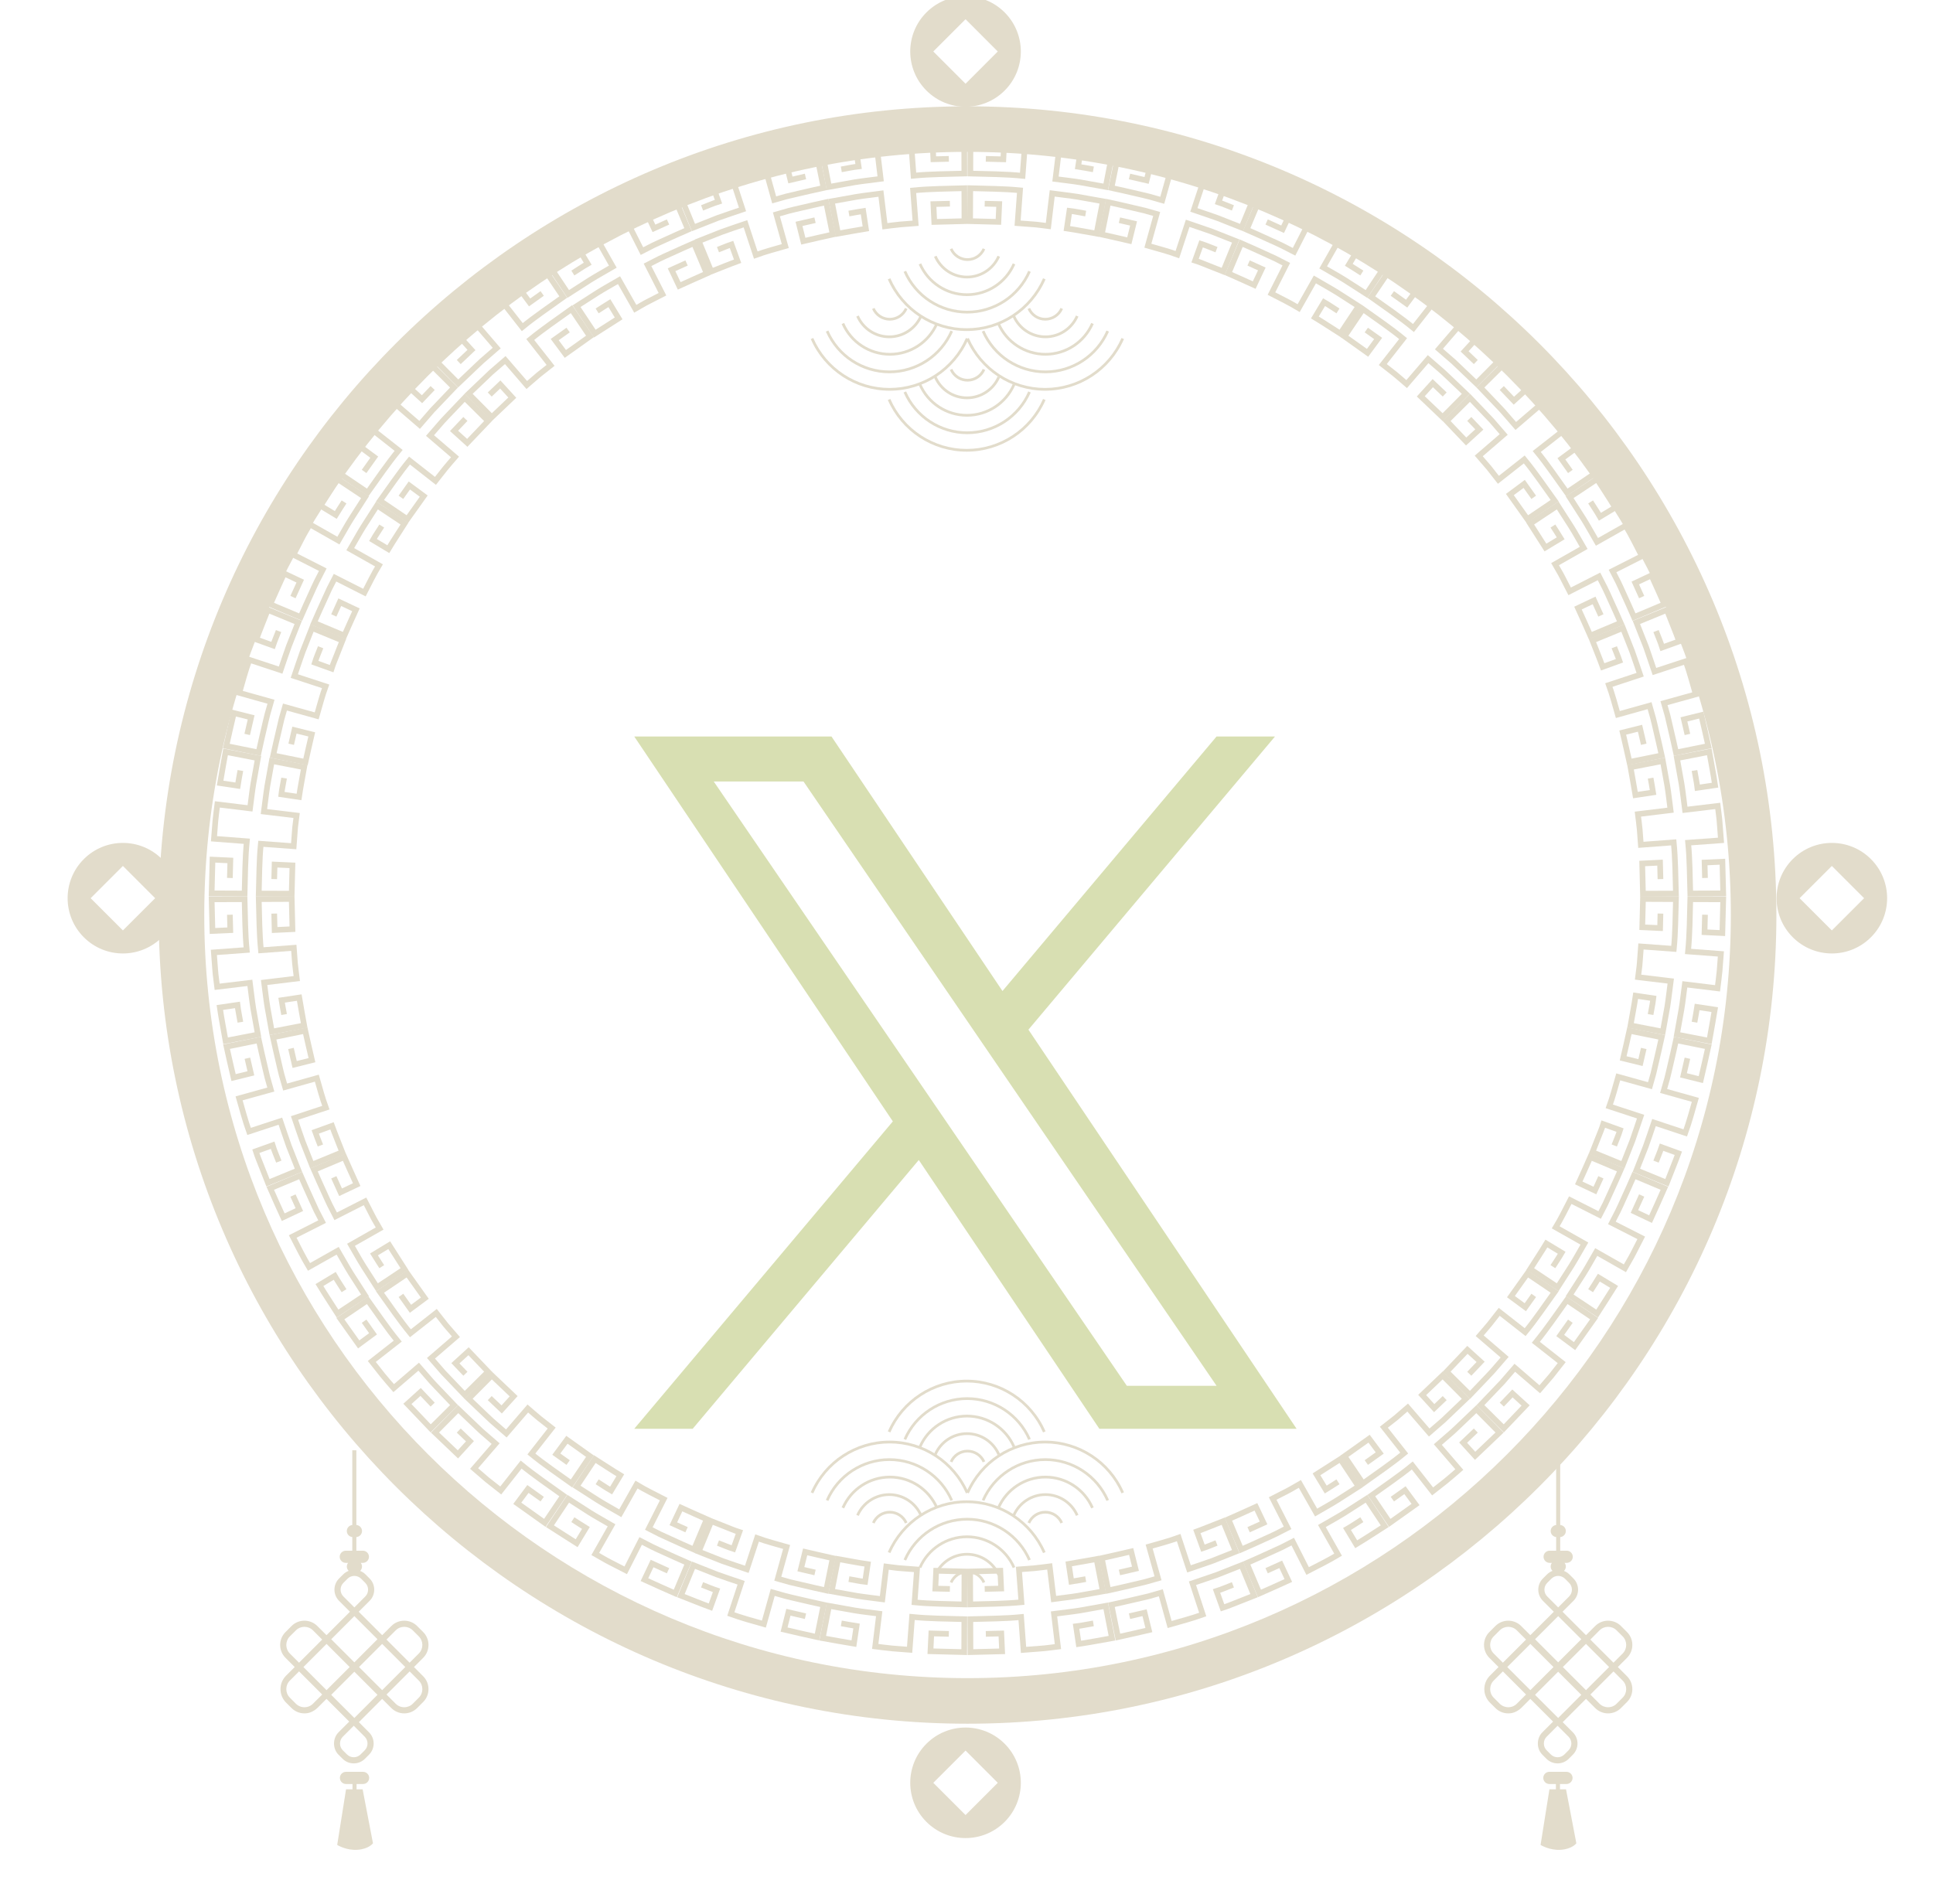 <svg width="67" height="66" viewBox="0 0 67 66" fill="none" xmlns="http://www.w3.org/2000/svg">
<g clip-path="url(#clip0_4122_445)">
<g filter="url(#filter0_d_4122_445)">
<path d="M33.536 59.758C18.077 59.758 5.5 47.181 5.5 31.722C5.5 16.262 18.077 3.686 33.536 3.686C48.995 3.686 61.572 16.262 61.572 31.722C61.572 47.181 48.995 59.758 33.536 59.758ZM33.536 5.265C18.948 5.265 7.08 17.133 7.08 31.722C7.08 46.31 18.948 58.178 33.536 58.178C48.124 58.178 59.993 46.31 59.993 31.722C59.993 17.133 48.124 5.265 33.536 5.265Z" fill="#E2DCCB"/>
</g>
<path d="M14.349 57.793L14.668 57.474C14.791 57.351 14.852 57.189 14.852 57.027C14.852 56.865 14.791 56.704 14.668 56.581L14.458 56.371C14.212 56.125 13.811 56.125 13.565 56.371L13.247 56.689L12.433 55.876L12.811 55.498C12.918 55.392 12.971 55.251 12.971 55.111C12.971 54.971 12.918 54.831 12.811 54.724L12.669 54.582C12.615 54.528 12.552 54.488 12.483 54.461C12.523 54.422 12.548 54.368 12.548 54.309C12.548 54.261 12.531 54.218 12.504 54.182H12.578C12.694 54.182 12.789 54.087 12.789 53.971C12.789 53.855 12.694 53.76 12.578 53.76H12.352V53.288C12.461 53.28 12.548 53.189 12.548 53.078C12.548 52.967 12.461 52.877 12.352 52.868V50.279H12.211V52.869C12.105 52.88 12.021 52.969 12.021 53.078C12.021 53.187 12.105 53.276 12.211 53.287V53.76H11.986C11.87 53.76 11.774 53.855 11.774 53.971C11.774 54.087 11.87 54.182 11.986 54.182H12.065C12.038 54.218 12.021 54.261 12.021 54.309C12.021 54.368 12.046 54.421 12.085 54.459C12.014 54.486 11.95 54.527 11.895 54.582L11.752 54.724C11.539 54.938 11.539 55.285 11.752 55.498L12.13 55.876L11.317 56.689L10.999 56.371C10.752 56.125 10.351 56.125 10.105 56.371L9.896 56.581C9.649 56.827 9.649 57.228 9.896 57.474L10.215 57.793L9.915 58.093C9.658 58.35 9.658 58.768 9.915 59.026L10.105 59.215C10.242 59.352 10.43 59.418 10.626 59.396C10.777 59.379 10.915 59.299 11.023 59.191L11.317 58.897L12.105 59.685L11.732 60.058C11.526 60.264 11.526 60.625 11.732 60.831L11.875 60.974C12.088 61.187 12.435 61.187 12.649 60.974L12.791 60.831C12.898 60.724 12.951 60.584 12.951 60.444C12.951 60.304 12.898 60.164 12.791 60.058L12.439 59.705L13.246 58.897L13.564 59.215C13.684 59.334 13.842 59.4 14.011 59.4C14.18 59.4 14.339 59.334 14.458 59.215L14.667 59.006C14.791 58.883 14.852 58.721 14.852 58.559C14.852 58.397 14.791 58.235 14.667 58.112L14.349 57.793ZM12.12 57.793L11.318 58.595L10.517 57.794L11.319 56.992L12.12 57.793ZM12.282 57.955L13.084 58.757L12.282 59.559L11.48 58.757L12.282 57.955ZM13.246 58.595L12.444 57.793L13.246 56.991L14.048 57.793L13.246 58.595ZM12.282 57.631L11.481 56.83L12.283 56.028L13.084 56.829L12.282 57.631ZM13.715 56.522C13.878 56.358 14.144 56.358 14.308 56.522L14.517 56.731C14.68 56.895 14.68 57.16 14.517 57.324L14.198 57.643L13.396 56.841L13.715 56.522ZM11.903 54.875L12.046 54.732C12.109 54.669 12.193 54.634 12.282 54.634C12.371 54.634 12.455 54.669 12.518 54.732L12.661 54.875C12.791 55.005 12.791 55.217 12.661 55.347L12.282 55.726L11.903 55.347C11.773 55.217 11.772 55.005 11.903 54.875ZM10.046 57.324C9.883 57.16 9.883 56.895 10.046 56.731L10.256 56.522C10.419 56.358 10.685 56.358 10.848 56.522L11.167 56.841L10.365 57.643L10.046 57.324ZM10.848 59.065C10.769 59.144 10.664 59.187 10.552 59.187C10.44 59.187 10.335 59.144 10.256 59.065L10.047 58.855C9.965 58.774 9.924 58.666 9.924 58.559C9.924 58.452 9.965 58.344 10.047 58.263L10.366 57.944L11.168 58.746L10.848 59.065ZM12.641 60.681L12.498 60.823C12.368 60.954 12.156 60.954 12.026 60.823L11.883 60.681C11.82 60.617 11.785 60.534 11.785 60.444C11.785 60.355 11.82 60.271 11.883 60.208L12.262 59.829L12.641 60.208C12.771 60.339 12.771 60.55 12.641 60.681ZM14.517 58.855L14.308 59.065C14.229 59.144 14.123 59.187 14.011 59.187C13.899 59.187 13.794 59.144 13.715 59.065L13.397 58.747L14.199 57.945L14.517 58.263C14.68 58.426 14.68 58.692 14.517 58.855Z" fill="#E2DCCB"/>
<path d="M12.359 62.033V61.849H12.584C12.7 61.849 12.796 61.753 12.796 61.637C12.796 61.521 12.7 61.426 12.584 61.426H11.992C11.876 61.426 11.781 61.521 11.781 61.637C11.781 61.753 11.876 61.849 11.992 61.849H12.218V62.033H11.994L11.688 63.96C11.688 63.96 11.998 64.157 12.392 64.129C12.787 64.101 12.928 63.904 12.928 63.904L12.569 62.033H12.359V62.033Z" fill="#E2DCCB"/>
<path d="M56.075 57.793L56.394 57.474C56.517 57.351 56.579 57.189 56.579 57.027C56.579 56.865 56.517 56.704 56.394 56.581L56.185 56.371C55.938 56.125 55.537 56.125 55.291 56.371L54.973 56.689L54.16 55.876L54.538 55.498C54.644 55.392 54.698 55.251 54.698 55.111C54.698 54.971 54.644 54.831 54.538 54.724L54.395 54.582C54.341 54.528 54.278 54.488 54.209 54.461C54.249 54.422 54.274 54.368 54.274 54.309C54.274 54.261 54.257 54.218 54.23 54.182H54.304C54.42 54.182 54.515 54.087 54.515 53.971C54.515 53.855 54.42 53.76 54.304 53.76H54.079V53.288C54.187 53.28 54.274 53.189 54.274 53.078C54.274 52.967 54.187 52.877 54.079 52.868V50.279H53.938V52.869C53.832 52.88 53.748 52.969 53.748 53.078C53.748 53.187 53.832 53.276 53.938 53.287V53.76H53.712C53.596 53.76 53.501 53.855 53.501 53.971C53.501 54.087 53.596 54.182 53.712 54.182H53.791C53.764 54.218 53.748 54.261 53.748 54.309C53.748 54.368 53.772 54.421 53.811 54.459C53.741 54.486 53.676 54.527 53.621 54.582L53.479 54.724C53.265 54.938 53.265 55.285 53.479 55.498L53.857 55.876L53.043 56.689L52.725 56.371C52.479 56.125 52.078 56.125 51.832 56.371L51.622 56.581C51.376 56.827 51.376 57.228 51.622 57.474L51.941 57.793L51.642 58.093C51.384 58.35 51.384 58.768 51.642 59.026L51.832 59.215C51.968 59.352 52.156 59.418 52.352 59.396C52.504 59.379 52.642 59.299 52.749 59.191L53.043 58.897L53.831 59.685L53.459 60.058C53.252 60.264 53.252 60.625 53.459 60.831L53.601 60.974C53.815 61.187 54.162 61.187 54.375 60.974L54.518 60.831C54.624 60.724 54.678 60.584 54.678 60.444C54.678 60.304 54.624 60.164 54.518 60.058L54.165 59.705L54.973 58.897L55.291 59.215C55.41 59.334 55.569 59.4 55.738 59.4C55.907 59.4 56.065 59.334 56.185 59.215L56.394 59.006C56.517 58.883 56.579 58.721 56.579 58.559C56.579 58.397 56.517 58.235 56.394 58.112L56.075 57.793ZM53.846 57.793L53.044 58.595L52.243 57.794L53.045 56.992L53.846 57.793ZM54.008 57.955L54.81 58.757L54.008 59.559L53.206 58.757L54.008 57.955ZM54.972 58.595L54.17 57.793L54.972 56.991L55.774 57.793L54.972 58.595ZM54.008 57.631L53.207 56.83L54.009 56.028L54.81 56.829L54.008 57.631ZM55.441 56.522C55.605 56.358 55.871 56.358 56.034 56.522L56.244 56.731C56.407 56.895 56.407 57.16 56.244 57.324L55.925 57.643L55.123 56.841L55.441 56.522ZM53.629 54.875L53.772 54.732C53.835 54.669 53.919 54.634 54.008 54.634C54.097 54.634 54.181 54.669 54.245 54.732L54.387 54.875C54.517 55.005 54.517 55.217 54.387 55.347L54.008 55.726L53.629 55.347C53.499 55.217 53.499 55.005 53.629 54.875ZM51.773 57.324C51.61 57.16 51.61 56.895 51.773 56.731L51.982 56.522C52.146 56.358 52.411 56.358 52.575 56.522L52.894 56.841L52.092 57.643L51.773 57.324ZM52.575 59.065C52.496 59.144 52.391 59.187 52.279 59.187C52.167 59.187 52.062 59.144 51.982 59.065L51.773 58.855C51.691 58.774 51.651 58.666 51.651 58.559C51.651 58.452 51.691 58.344 51.773 58.263L52.092 57.944L52.894 58.746L52.575 59.065ZM54.367 60.681L54.225 60.823C54.094 60.954 53.882 60.954 53.752 60.823L53.61 60.681C53.546 60.617 53.512 60.534 53.512 60.444C53.512 60.355 53.546 60.271 53.61 60.208L53.988 59.829L54.367 60.208C54.498 60.339 54.498 60.55 54.367 60.681ZM56.243 58.855L56.034 59.065C55.955 59.144 55.85 59.187 55.738 59.187C55.626 59.187 55.521 59.144 55.441 59.065L55.124 58.747L55.926 57.945L56.244 58.263C56.407 58.426 56.407 58.692 56.243 58.855Z" fill="#E2DCCB"/>
<path d="M54.07 62.033V61.849H54.295C54.411 61.849 54.507 61.753 54.507 61.637C54.507 61.521 54.411 61.426 54.295 61.426H53.703C53.587 61.426 53.492 61.521 53.492 61.637C53.492 61.753 53.587 61.849 53.703 61.849H53.929V62.033H53.705L53.398 63.96C53.398 63.96 53.708 64.157 54.103 64.129C54.497 64.101 54.638 63.904 54.638 63.904L54.28 62.033H54.07V62.033Z" fill="#E2DCCB"/>
<path d="M29.161 5.871C29.361 5.838 29.559 5.793 29.76 5.77L29.67 5.158C29.283 5.214 28.9 5.292 28.516 5.358L28.734 6.479L29.626 6.319C29.925 6.272 30.226 6.24 30.525 6.2L30.389 5.066C30.587 5.044 30.785 5.01 30.984 4.998L31.581 4.952L31.665 6.091C32.25 6.033 32.838 6.036 33.425 6.017L33.421 4.875L32.324 4.903L32.352 5.521L32.888 5.507" stroke="#E2DCCB" stroke-width="0.197" stroke-miterlimit="10"/>
<path d="M32.924 7.062L32.353 7.076L32.383 7.694L33.429 7.667L33.425 6.525C32.833 6.543 32.24 6.543 31.65 6.602L31.736 7.74L31.203 7.781C31.025 7.796 30.849 7.824 30.672 7.845L30.534 6.711C30.249 6.75 29.962 6.779 29.678 6.826L28.828 6.978L29.046 8.099C29.368 8.043 29.689 7.981 30.012 7.929L29.919 7.317C29.753 7.341 29.589 7.375 29.424 7.403" stroke="#E2DCCB" stroke-width="0.197" stroke-miterlimit="10"/>
<path d="M24.335 7.207C24.524 7.135 24.71 7.052 24.903 6.992L24.694 6.409C24.508 6.468 24.328 6.547 24.146 6.617L23.602 6.832L24.036 7.888L24.879 7.555C25.164 7.453 25.451 7.359 25.737 7.261L25.381 6.176C25.757 6.04 26.144 5.942 26.528 5.83L26.834 6.93L27.257 6.81L27.686 6.709C27.973 6.644 28.258 6.574 28.546 6.514L28.319 5.395C27.961 5.471 27.605 5.557 27.248 5.639L27.397 6.239L27.919 6.118" stroke="#E2DCCB" stroke-width="0.197" stroke-miterlimit="10"/>
<path d="M28.25 7.634L27.694 7.762L27.844 8.362C28.184 8.285 28.523 8.202 28.863 8.129L28.636 7.01C28.347 7.071 28.059 7.142 27.77 7.207C27.626 7.242 27.481 7.271 27.338 7.31L26.911 7.432L27.219 8.531C26.876 8.629 26.532 8.72 26.196 8.843L25.838 7.758C25.566 7.852 25.292 7.94 25.022 8.039L24.219 8.356L24.653 9.412C24.958 9.294 25.259 9.168 25.566 9.056L25.355 8.474C25.196 8.527 25.043 8.595 24.886 8.655" stroke="#E2DCCB" stroke-width="0.197" stroke-miterlimit="10"/>
<path d="M19.856 9.466C20.027 9.359 20.194 9.243 20.37 9.143L20.051 8.613C19.716 8.814 19.392 9.032 19.062 9.241L19.695 10.192L20.458 9.702C20.715 9.543 20.98 9.398 21.241 9.245L20.679 8.251C21.021 8.045 21.38 7.87 21.735 7.687L22.251 8.706L22.643 8.505C22.775 8.441 22.91 8.383 23.044 8.321C23.312 8.201 23.578 8.076 23.848 7.961L23.405 6.908C23.069 7.052 22.738 7.208 22.404 7.358L22.667 7.917L23.155 7.696" stroke="#E2DCCB" stroke-width="0.197" stroke-miterlimit="10"/>
<path d="M23.797 9.117L23.277 9.352L23.542 9.911C23.86 9.769 24.176 9.62 24.496 9.482L24.053 8.43C23.781 8.546 23.513 8.672 23.243 8.793C23.109 8.855 22.972 8.912 22.84 8.979L22.444 9.182L22.962 10.2L22.486 10.444C22.326 10.523 22.176 10.619 22.02 10.706L21.456 9.713C21.208 9.859 20.954 9.995 20.711 10.149L19.984 10.615L20.616 11.566L21.443 11.038L21.122 10.509C20.979 10.596 20.84 10.689 20.698 10.779" stroke="#E2DCCB" stroke-width="0.197" stroke-miterlimit="10"/>
<path d="M15.901 12.552L16.342 12.134L15.926 11.676L15.078 12.483L15.882 13.293L16.538 12.668C16.646 12.561 16.76 12.462 16.875 12.364L17.217 12.067L16.473 11.2C16.625 11.071 16.773 10.937 16.928 10.812L17.399 10.441L18.103 11.341C18.557 10.967 19.047 10.642 19.523 10.298L18.884 9.352L17.989 9.988L18.357 10.485L18.793 10.174" stroke="#E2DCCB" stroke-width="0.197" stroke-miterlimit="10"/>
<path d="M19.692 11.442L19.227 11.773L19.596 12.27L20.449 11.663L19.809 10.717C19.329 11.063 18.837 11.393 18.379 11.77L19.084 12.667L18.664 12.998L18.259 13.348L17.513 12.483L17.186 12.766L17.023 12.907L16.867 13.056L16.242 13.652L17.046 14.463L17.757 13.786L17.34 13.329L16.975 13.677" stroke="#E2DCCB" stroke-width="0.197" stroke-miterlimit="10"/>
<path d="M12.62 16.344L12.972 15.849L12.475 15.48L11.797 16.434L12.743 17.074C13.095 16.583 13.434 16.081 13.817 15.614L12.92 14.908L13.29 14.437L13.681 13.984L14.545 14.73L14.834 14.397L14.978 14.23L15.13 14.071L15.738 13.433L14.928 12.629L14.171 13.423L14.627 13.84L14.997 13.452" stroke="#E2DCCB" stroke-width="0.197" stroke-miterlimit="10"/>
<path d="M16.131 14.524L15.738 14.938L16.196 15.353L16.918 14.595L16.107 13.791L15.494 14.434C15.39 14.539 15.292 14.651 15.196 14.764L14.905 15.099L15.772 15.843C15.656 15.979 15.535 16.111 15.424 16.25L15.093 16.671L14.194 15.967C13.828 16.412 13.509 16.892 13.172 17.358L14.118 17.998L14.687 17.199L14.189 16.831L13.897 17.241" stroke="#E2DCCB" stroke-width="0.197" stroke-miterlimit="10"/>
<path d="M10.155 20.7L10.406 20.147L9.847 19.882C9.687 20.238 9.521 20.592 9.367 20.95L10.42 21.393C10.538 21.115 10.667 20.841 10.791 20.565C10.854 20.428 10.912 20.289 10.981 20.154L11.188 19.75L10.17 19.233L10.444 18.7C10.533 18.521 10.639 18.352 10.737 18.178L11.73 18.742C11.879 18.489 12.018 18.23 12.175 17.981L12.651 17.239L11.7 16.607C11.503 16.916 11.303 17.222 11.109 17.532L11.638 17.853C11.731 17.7 11.83 17.551 11.925 17.401" stroke="#E2DCCB" stroke-width="0.197" stroke-miterlimit="10"/>
<path d="M13.232 18.237C13.132 18.398 13.022 18.554 12.928 18.72L13.459 19.039C13.638 18.74 13.833 18.451 14.019 18.155L13.068 17.523L12.588 18.271C12.433 18.523 12.291 18.783 12.141 19.039L13.135 19.6C12.95 19.906 12.795 20.227 12.631 20.544L11.612 20.028L11.415 20.412C11.353 20.542 11.296 20.674 11.236 20.805C11.119 21.067 10.995 21.328 10.883 21.593L11.935 22.035C12.065 21.735 12.204 21.439 12.337 21.141L11.777 20.877L11.57 21.336" stroke="#E2DCCB" stroke-width="0.197" stroke-miterlimit="10"/>
<path d="M8.568 25.462L8.705 24.87L8.105 24.72C8.018 25.101 7.925 25.48 7.844 25.862L8.963 26.089C9.025 25.793 9.097 25.499 9.164 25.205C9.2 25.058 9.23 24.909 9.269 24.764L9.393 24.328L8.294 24.02C8.404 23.636 8.507 23.25 8.643 22.874L9.727 23.232C9.823 22.954 9.912 22.674 10.014 22.398L10.337 21.579L9.281 21.145C9.148 21.486 9.008 21.824 8.882 22.168L9.464 22.378C9.521 22.209 9.593 22.045 9.656 21.878" stroke="#E2DCCB" stroke-width="0.197" stroke-miterlimit="10"/>
<path d="M11.114 22.439C11.047 22.616 10.969 22.79 10.912 22.972L11.494 23.181C11.546 23.014 11.617 22.855 11.679 22.692L11.871 22.206L10.815 21.771L10.489 22.598C10.389 22.877 10.297 23.158 10.201 23.438L11.286 23.794C11.163 24.129 11.077 24.476 10.977 24.818L9.877 24.512L9.759 24.927L9.661 25.348C9.597 25.628 9.528 25.908 9.469 26.189L10.588 26.416C10.656 26.097 10.734 25.779 10.806 25.46L10.206 25.312L10.093 25.802" stroke="#E2DCCB" stroke-width="0.197" stroke-miterlimit="10"/>
<path d="M7.968 30.438L7.984 29.831L7.366 29.802L7.336 30.971L8.478 30.976C8.495 30.372 8.496 29.767 8.555 29.165L7.417 29.078L7.463 28.482C7.48 28.283 7.51 28.085 7.534 27.887L8.667 28.025C8.707 27.734 8.736 27.442 8.785 27.152L8.94 26.284L7.819 26.066C7.755 26.427 7.687 26.787 7.629 27.148L8.24 27.24C8.266 27.064 8.301 26.888 8.332 26.712" stroke="#E2DCCB" stroke-width="0.197" stroke-miterlimit="10"/>
<path d="M9.847 26.976C9.816 27.164 9.774 27.349 9.752 27.538L10.364 27.629C10.414 27.284 10.484 26.942 10.543 26.599L9.422 26.381L9.265 27.255C9.219 27.548 9.188 27.842 9.148 28.136L10.282 28.272C10.262 28.449 10.23 28.625 10.22 28.803L10.18 29.337L9.041 29.253C8.984 29.826 8.987 30.402 8.969 30.978L10.111 30.982L10.136 30.001L9.518 29.973L9.505 30.476" stroke="#E2DCCB" stroke-width="0.197" stroke-miterlimit="10"/>
<path d="M8.332 35.438C8.299 35.238 8.254 35.04 8.231 34.839L7.619 34.929C7.675 35.316 7.753 35.699 7.819 36.084L8.94 35.866L8.78 34.973C8.733 34.674 8.701 34.374 8.661 34.074L7.527 34.21C7.505 34.012 7.471 33.815 7.458 33.615L7.413 33.018L8.551 32.934C8.494 32.349 8.496 31.761 8.478 31.174L7.336 31.178L7.364 32.275L7.982 32.247L7.968 31.712" stroke="#E2DCCB" stroke-width="0.197" stroke-miterlimit="10"/>
<path d="M9.505 31.672L9.519 32.242L10.137 32.213L10.111 31.166L8.969 31.171C8.986 31.762 8.987 32.355 9.045 32.945L10.184 32.859L10.224 33.393C10.239 33.57 10.268 33.746 10.288 33.924L9.155 34.062C9.194 34.347 9.222 34.634 9.27 34.917L9.422 35.767L10.543 35.549C10.486 35.227 10.425 34.906 10.372 34.584L9.76 34.676C9.785 34.842 9.818 35.007 9.847 35.172" stroke="#E2DCCB" stroke-width="0.197" stroke-miterlimit="10"/>
<path d="M9.664 40.271C9.592 40.082 9.509 39.897 9.449 39.703L8.867 39.912C8.925 40.099 9.004 40.278 9.074 40.46L9.289 41.005L10.345 40.571L10.012 39.727C9.91 39.443 9.816 39.155 9.718 38.869L8.633 39.225C8.497 38.849 8.399 38.462 8.287 38.078L9.387 37.773L9.267 37.349L9.166 36.92C9.101 36.633 9.031 36.348 8.971 36.06L7.852 36.287C7.928 36.645 8.014 37.001 8.096 37.358L8.696 37.21L8.575 36.687" stroke="#E2DCCB" stroke-width="0.197" stroke-miterlimit="10"/>
<path d="M10.085 36.348L10.213 36.904L10.813 36.754C10.736 36.414 10.653 36.075 10.58 35.734L9.461 35.961C9.522 36.251 9.593 36.538 9.658 36.827C9.693 36.971 9.722 37.116 9.761 37.259L9.883 37.686L10.982 37.378C11.081 37.721 11.171 38.066 11.294 38.401L10.209 38.759C10.303 39.031 10.391 39.306 10.49 39.576L10.807 40.379L11.863 39.945C11.745 39.64 11.619 39.338 11.507 39.031L10.925 39.242C10.979 39.401 11.047 39.555 11.106 39.712" stroke="#E2DCCB" stroke-width="0.197" stroke-miterlimit="10"/>
<path d="M11.925 44.746C11.818 44.574 11.702 44.408 11.602 44.232L11.072 44.551C11.273 44.885 11.491 45.21 11.7 45.539L12.651 44.907L12.161 44.144C12.002 43.887 11.857 43.622 11.704 43.361L10.71 43.922C10.504 43.58 10.329 43.221 10.146 42.867L11.165 42.351L10.963 41.959C10.9 41.826 10.841 41.692 10.78 41.558C10.66 41.29 10.535 41.024 10.42 40.754L9.367 41.196C9.511 41.533 9.667 41.864 9.817 42.198L10.376 41.935L10.155 41.447" stroke="#E2DCCB" stroke-width="0.197" stroke-miterlimit="10"/>
<path d="M11.57 40.815L11.805 41.334L12.364 41.069C12.222 40.751 12.074 40.435 11.935 40.115L10.883 40.558C10.999 40.83 11.125 41.098 11.246 41.368C11.309 41.503 11.365 41.64 11.432 41.772L11.635 42.167L12.653 41.649L12.897 42.125C12.976 42.285 13.072 42.435 13.159 42.591L12.166 43.155C12.312 43.403 12.448 43.657 12.602 43.9L13.068 44.627L14.019 43.995L13.491 43.168L12.962 43.489C13.049 43.632 13.143 43.772 13.232 43.913" stroke="#E2DCCB" stroke-width="0.197" stroke-miterlimit="10"/>
<path d="M14.997 48.696L14.579 48.256L14.121 48.671L14.928 49.519L15.739 48.715L15.113 48.059C15.007 47.951 14.907 47.837 14.809 47.722L14.512 47.38L13.646 48.124C13.516 47.972 13.382 47.825 13.257 47.669L12.887 47.199L13.786 46.495C13.413 46.04 13.087 45.55 12.743 45.074L11.797 45.714L12.433 46.608L12.93 46.241L12.62 45.804" stroke="#E2DCCB" stroke-width="0.197" stroke-miterlimit="10"/>
<path d="M13.898 44.909L14.228 45.374L14.725 45.005L14.118 44.152L13.172 44.792C13.518 45.273 13.849 45.765 14.225 46.223L15.122 45.517L15.453 45.938L15.803 46.343L14.938 47.089L15.221 47.415L15.362 47.578L15.511 47.734L16.107 48.359L16.918 47.555L16.241 46.845L15.784 47.262L16.132 47.626" stroke="#E2DCCB" stroke-width="0.197" stroke-miterlimit="10"/>
<path d="M18.793 51.972L18.299 51.62L17.93 52.116L18.884 52.795L19.523 51.849C19.032 51.496 18.53 51.158 18.063 50.775L17.357 51.672L16.887 51.302L16.433 50.911L17.179 50.047L16.846 49.758L16.68 49.614L16.52 49.462L15.882 48.853L15.078 49.664L15.872 50.421L16.289 49.965L15.901 49.595" stroke="#E2DCCB" stroke-width="0.197" stroke-miterlimit="10"/>
<path d="M16.975 48.47L17.389 48.863L17.804 48.405L17.046 47.684L16.242 48.494L16.885 49.107C16.991 49.212 17.102 49.309 17.215 49.405L17.55 49.696L18.295 48.83C18.43 48.945 18.562 49.066 18.701 49.178L19.122 49.508L18.418 50.407C18.863 50.773 19.343 51.092 19.81 51.429L20.449 50.483L19.65 49.914L19.282 50.412L19.693 50.704" stroke="#E2DCCB" stroke-width="0.197" stroke-miterlimit="10"/>
<path d="M23.155 54.455L22.602 54.204L22.337 54.763C22.693 54.923 23.047 55.089 23.405 55.243L23.848 54.19C23.57 54.072 23.296 53.942 23.02 53.819C22.883 53.755 22.744 53.698 22.609 53.629L22.206 53.422L21.688 54.44L21.155 54.166C20.977 54.077 20.808 53.97 20.633 53.873L21.197 52.88C20.944 52.731 20.685 52.592 20.436 52.435L19.695 51.959L19.062 52.91C19.371 53.107 19.677 53.307 19.987 53.501L20.308 52.972C20.155 52.879 20.006 52.78 19.856 52.684" stroke="#E2DCCB" stroke-width="0.197" stroke-miterlimit="10"/>
<path d="M20.698 51.371C20.859 51.472 21.015 51.581 21.181 51.675L21.5 51.145C21.201 50.965 20.911 50.77 20.616 50.584L19.984 51.535L20.732 52.015C20.984 52.171 21.244 52.312 21.5 52.462L22.061 51.468C22.366 51.653 22.688 51.808 23.005 51.972L22.489 52.991L22.873 53.188C23.003 53.25 23.135 53.308 23.265 53.367C23.528 53.485 23.789 53.608 24.053 53.721L24.496 52.668C24.196 52.539 23.9 52.399 23.602 52.266L23.338 52.826L23.797 53.033" stroke="#E2DCCB" stroke-width="0.197" stroke-miterlimit="10"/>
<path d="M27.919 56.031L27.327 55.894L27.177 56.494C27.558 56.581 27.937 56.674 28.319 56.755L28.546 55.636C28.25 55.574 27.956 55.502 27.662 55.435C27.515 55.399 27.366 55.369 27.221 55.33L26.784 55.206L26.477 56.305C26.092 56.195 25.706 56.092 25.331 55.956L25.689 54.872C25.411 54.776 25.131 54.687 24.855 54.586L24.036 54.262L23.602 55.318C23.943 55.451 24.281 55.591 24.625 55.717L24.835 55.135C24.666 55.078 24.502 55.007 24.335 54.943" stroke="#E2DCCB" stroke-width="0.197" stroke-miterlimit="10"/>
<path d="M24.886 53.493C25.064 53.561 25.237 53.639 25.419 53.696L25.628 53.113C25.461 53.062 25.302 52.991 25.139 52.928L24.653 52.736L24.219 53.792L25.045 54.119C25.324 54.218 25.605 54.31 25.885 54.406L26.241 53.321C26.576 53.444 26.923 53.53 27.265 53.63L26.959 54.731L27.375 54.849L27.795 54.947C28.076 55.011 28.355 55.08 28.637 55.139L28.863 54.02C28.544 53.951 28.227 53.873 27.908 53.801L27.759 54.401L28.25 54.515" stroke="#E2DCCB" stroke-width="0.197" stroke-miterlimit="10"/>
<path d="M32.888 56.644L32.281 56.628L32.251 57.246L33.421 57.276L33.425 56.134C32.821 56.117 32.216 56.116 31.614 56.056L31.528 57.195L30.931 57.149C30.732 57.132 30.535 57.101 30.336 57.078L30.474 55.944C30.183 55.905 29.891 55.876 29.601 55.827L28.734 55.672L28.516 56.793C28.876 56.856 29.236 56.925 29.597 56.983L29.689 56.372C29.513 56.346 29.337 56.31 29.161 56.28" stroke="#E2DCCB" stroke-width="0.197" stroke-miterlimit="10"/>
<path d="M29.424 54.745C29.611 54.775 29.797 54.818 29.986 54.839L30.076 54.227C29.732 54.178 29.39 54.107 29.046 54.049L28.828 55.17L29.703 55.326C29.995 55.372 30.29 55.404 30.583 55.443L30.719 54.309C30.896 54.329 31.072 54.361 31.25 54.371L31.784 54.411L31.7 55.55C32.273 55.607 32.85 55.604 33.425 55.623L33.429 54.481L32.448 54.456L32.42 55.074L32.924 55.086" stroke="#E2DCCB" stroke-width="0.197" stroke-miterlimit="10"/>
<path d="M37.897 56.28C37.697 56.313 37.499 56.358 37.298 56.381L37.389 56.993C37.775 56.937 38.158 56.859 38.543 56.793L38.325 55.672L37.432 55.832C37.133 55.879 36.833 55.911 36.533 55.951L36.669 57.085C36.471 57.107 36.273 57.141 36.074 57.153L35.477 57.199L35.393 56.06C34.808 56.118 34.22 56.115 33.633 56.134L33.637 57.276L34.734 57.248L34.706 56.63L34.17 56.644" stroke="#E2DCCB" stroke-width="0.197" stroke-miterlimit="10"/>
<path d="M34.131 55.086L34.701 55.072L34.672 54.454L33.625 54.481L33.63 55.622C34.221 55.605 34.814 55.605 35.404 55.546L35.318 54.408L35.852 54.367C36.029 54.352 36.206 54.324 36.383 54.303L36.521 55.437C36.806 55.398 37.093 55.369 37.376 55.322L38.226 55.17L38.008 54.049C37.686 54.105 37.365 54.167 37.043 54.219L37.135 54.831C37.301 54.807 37.466 54.773 37.631 54.745" stroke="#E2DCCB" stroke-width="0.197" stroke-miterlimit="10"/>
<path d="M42.734 54.943C42.545 55.015 42.359 55.097 42.166 55.158L42.375 55.74C42.561 55.681 42.741 55.603 42.923 55.533L43.468 55.318L43.033 54.262L42.19 54.595C41.905 54.696 41.618 54.79 41.332 54.888L41.688 55.973C41.312 56.109 40.925 56.208 40.541 56.319L40.236 55.219L39.812 55.34L39.383 55.44C39.096 55.505 38.811 55.575 38.523 55.636L38.75 56.755C39.108 56.679 39.464 56.592 39.821 56.511L39.672 55.91L39.15 56.031" stroke="#E2DCCB" stroke-width="0.197" stroke-miterlimit="10"/>
<path d="M38.801 54.515L39.357 54.386L39.207 53.786C38.867 53.863 38.528 53.946 38.188 54.019L38.414 55.139C38.704 55.078 38.992 55.007 39.28 54.941C39.424 54.907 39.569 54.877 39.712 54.838L40.139 54.717L39.831 53.617C40.174 53.519 40.519 53.428 40.854 53.306L41.212 54.39C41.484 54.296 41.759 54.209 42.029 54.11L42.832 53.792L42.398 52.736C42.093 52.854 41.791 52.981 41.485 53.093L41.695 53.674C41.855 53.621 42.008 53.553 42.165 53.493" stroke="#E2DCCB" stroke-width="0.197" stroke-miterlimit="10"/>
<path d="M47.203 52.684C47.031 52.792 46.865 52.907 46.689 53.008L47.008 53.537C47.342 53.336 47.667 53.119 47.996 52.91L47.364 51.959L46.601 52.449C46.344 52.608 46.079 52.753 45.818 52.905L46.38 53.899C46.037 54.105 45.678 54.281 45.324 54.464L44.808 53.445L44.416 53.646C44.283 53.709 44.149 53.768 44.015 53.829C43.747 53.949 43.481 54.075 43.211 54.19L43.654 55.242C43.99 55.098 44.321 54.943 44.655 54.793L44.392 54.233L43.903 54.454" stroke="#E2DCCB" stroke-width="0.197" stroke-miterlimit="10"/>
<path d="M43.278 53.033L43.797 52.798L43.532 52.239C43.214 52.382 42.898 52.53 42.578 52.668L43.021 53.721C43.293 53.605 43.561 53.478 43.831 53.357C43.965 53.295 44.102 53.238 44.234 53.171L44.63 52.968L44.112 51.95L44.588 51.707C44.748 51.627 44.898 51.531 45.054 51.444L45.618 52.437C45.866 52.291 46.12 52.155 46.363 52.001L47.09 51.535L46.458 50.584L45.631 51.112L45.952 51.641C46.095 51.554 46.234 51.461 46.376 51.371" stroke="#E2DCCB" stroke-width="0.197" stroke-miterlimit="10"/>
<path d="M51.153 49.595L50.713 50.013L51.129 50.471L51.976 49.664L51.172 48.853L50.516 49.479C50.408 49.586 50.295 49.685 50.179 49.783L49.837 50.08L50.581 50.946C50.429 51.076 50.282 51.21 50.126 51.335L49.656 51.705L48.952 50.806C48.497 51.179 48.007 51.505 47.531 51.849L48.171 52.795L49.065 52.159L48.698 51.662L48.261 51.972" stroke="#E2DCCB" stroke-width="0.197" stroke-miterlimit="10"/>
<path d="M47.358 50.704L47.823 50.373L47.454 49.877L46.602 50.483L47.241 51.429C47.722 51.083 48.214 50.753 48.672 50.376L47.966 49.479L48.387 49.148L48.792 48.798L49.538 49.663L49.864 49.38L50.027 49.239L50.183 49.09L50.808 48.494L50.004 47.684L49.294 48.361L49.711 48.818L50.075 48.47" stroke="#E2DCCB" stroke-width="0.197" stroke-miterlimit="10"/>
<path d="M54.431 45.804L54.079 46.299L54.575 46.668L55.254 45.714L54.308 45.074C53.955 45.565 53.617 46.067 53.234 46.535L54.131 47.24L53.761 47.711L53.37 48.164L52.505 47.418L52.217 47.751L52.073 47.918L51.921 48.077L51.312 48.715L52.123 49.519L52.88 48.725L52.423 48.308L52.054 48.696" stroke="#E2DCCB" stroke-width="0.197" stroke-miterlimit="10"/>
<path d="M50.927 47.626L51.32 47.213L50.862 46.797L50.141 47.555L50.951 48.359L51.564 47.716C51.669 47.611 51.766 47.5 51.862 47.387L52.153 47.051L51.287 46.307C51.402 46.171 51.523 46.04 51.635 45.9L51.965 45.479L52.864 46.183C53.23 45.739 53.549 45.258 53.886 44.792L52.94 44.152L52.371 44.952L52.869 45.319L53.161 44.909" stroke="#E2DCCB" stroke-width="0.197" stroke-miterlimit="10"/>
<path d="M56.902 41.446L56.651 42L57.21 42.265C57.37 41.909 57.535 41.555 57.69 41.196L56.637 40.754C56.519 41.032 56.39 41.305 56.266 41.581C56.203 41.718 56.145 41.858 56.076 41.993L55.869 42.396L56.887 42.914L56.614 43.447C56.524 43.625 56.417 43.794 56.32 43.969L55.327 43.405C55.178 43.658 55.039 43.917 54.882 44.166L54.406 44.907L55.357 45.539C55.554 45.231 55.754 44.925 55.948 44.614L55.419 44.294C55.326 44.446 55.227 44.595 55.132 44.746" stroke="#E2DCCB" stroke-width="0.197" stroke-miterlimit="10"/>
<path d="M53.826 43.913C53.927 43.752 54.036 43.596 54.13 43.431L53.6 43.111C53.42 43.41 53.225 43.7 53.039 43.995L53.99 44.627L54.47 43.879C54.626 43.627 54.767 43.367 54.917 43.112L53.923 42.55C54.108 42.245 54.263 41.923 54.427 41.607L55.446 42.122L55.643 41.738C55.705 41.608 55.763 41.477 55.822 41.346C55.94 41.083 56.063 40.823 56.176 40.558L55.123 40.115C54.994 40.416 54.854 40.711 54.721 41.01L55.281 41.273L55.489 40.815" stroke="#E2DCCB" stroke-width="0.197" stroke-miterlimit="10"/>
<path d="M58.488 36.687L58.351 37.279L58.952 37.429C59.039 37.049 59.131 36.669 59.212 36.287L58.093 36.06C58.031 36.356 57.959 36.65 57.892 36.945C57.856 37.092 57.826 37.24 57.787 37.386L57.663 37.822L58.762 38.13C58.653 38.514 58.549 38.9 58.413 39.276L57.329 38.917C57.233 39.195 57.144 39.475 57.042 39.751L56.719 40.571L57.775 41.005C57.908 40.664 58.048 40.325 58.174 39.982L57.592 39.771C57.535 39.94 57.464 40.104 57.4 40.271" stroke="#E2DCCB" stroke-width="0.197" stroke-miterlimit="10"/>
<path d="M55.952 39.712C56.02 39.534 56.098 39.361 56.154 39.179L55.572 38.97C55.521 39.136 55.45 39.296 55.387 39.459L55.195 39.945L56.252 40.379L56.578 39.553C56.677 39.274 56.769 38.992 56.865 38.712L55.78 38.356C55.903 38.021 55.989 37.675 56.089 37.333L57.19 37.639L57.308 37.223L57.406 36.803C57.469 36.522 57.539 36.243 57.598 35.961L56.478 35.734C56.41 36.054 56.332 36.371 56.26 36.69L56.861 36.838L56.974 36.348" stroke="#E2DCCB" stroke-width="0.197" stroke-miterlimit="10"/>
<path d="M59.097 31.712L59.081 32.318L59.699 32.348L59.729 31.178L58.587 31.174C58.57 31.778 58.569 32.383 58.51 32.985L59.648 33.071L59.602 33.668C59.585 33.867 59.554 34.065 59.531 34.263L58.398 34.125C58.358 34.416 58.329 34.708 58.28 34.998L58.125 35.866L59.246 36.084C59.309 35.723 59.378 35.363 59.436 35.002L58.825 34.91C58.799 35.087 58.764 35.262 58.733 35.438" stroke="#E2DCCB" stroke-width="0.197" stroke-miterlimit="10"/>
<path d="M57.211 35.172C57.242 34.984 57.285 34.799 57.306 34.61L56.694 34.519C56.645 34.864 56.574 35.206 56.516 35.549L57.636 35.767L57.793 34.893C57.839 34.6 57.87 34.306 57.91 34.012L56.776 33.876C56.796 33.699 56.828 33.523 56.838 33.345L56.878 32.812L58.017 32.896C58.074 32.322 58.071 31.746 58.09 31.171L56.948 31.166L56.923 32.147L57.541 32.175L57.553 31.672" stroke="#E2DCCB" stroke-width="0.197" stroke-miterlimit="10"/>
<path d="M58.733 26.712C58.766 26.912 58.811 27.11 58.834 27.311L59.446 27.221C59.39 26.834 59.312 26.451 59.246 26.066L58.125 26.284L58.285 27.177C58.332 27.476 58.364 27.776 58.404 28.076L59.538 27.94C59.56 28.138 59.594 28.335 59.606 28.535L59.652 29.132L58.513 29.215C58.571 29.801 58.568 30.389 58.587 30.976L59.729 30.971L59.701 29.875L59.083 29.903L59.097 30.438" stroke="#E2DCCB" stroke-width="0.197" stroke-miterlimit="10"/>
<path d="M57.553 30.477L57.539 29.906L56.921 29.936L56.947 30.982L58.089 30.978C58.072 30.386 58.071 29.793 58.013 29.203L56.874 29.289L56.834 28.756C56.819 28.578 56.791 28.402 56.77 28.225L57.903 28.087C57.864 27.801 57.836 27.515 57.789 27.231L57.636 26.381L56.516 26.599C56.572 26.921 56.633 27.242 56.686 27.564L57.298 27.472C57.273 27.306 57.24 27.141 57.212 26.976" stroke="#E2DCCB" stroke-width="0.197" stroke-miterlimit="10"/>
<path d="M57.4 21.878C57.472 22.067 57.554 22.253 57.615 22.446L58.197 22.237C58.138 22.051 58.06 21.872 57.99 21.689L57.775 21.145L56.719 21.579L57.052 22.422C57.153 22.707 57.247 22.994 57.345 23.28L58.43 22.924C58.566 23.3 58.665 23.687 58.777 24.071L57.676 24.377L57.797 24.8L57.897 25.229C57.962 25.516 58.032 25.801 58.093 26.089L59.212 25.862C59.136 25.504 59.049 25.148 58.968 24.791L58.367 24.94L58.488 25.462" stroke="#E2DCCB" stroke-width="0.197" stroke-miterlimit="10"/>
<path d="M56.974 25.802L56.845 25.247L56.245 25.397C56.322 25.737 56.405 26.075 56.478 26.416L57.598 26.189C57.536 25.899 57.466 25.612 57.4 25.323C57.365 25.179 57.336 25.034 57.297 24.891L57.176 24.464L56.076 24.772C55.978 24.429 55.887 24.084 55.765 23.749L56.849 23.391C56.755 23.119 56.668 22.845 56.569 22.575L56.252 21.771L55.195 22.206C55.313 22.51 55.44 22.812 55.551 23.119L56.133 22.908C56.08 22.749 56.012 22.595 55.952 22.439" stroke="#E2DCCB" stroke-width="0.197" stroke-miterlimit="10"/>
<path d="M55.132 17.401C55.239 17.572 55.355 17.739 55.455 17.915L55.985 17.596C55.784 17.262 55.566 16.937 55.357 16.607L54.406 17.239L54.896 18.003C55.055 18.26 55.2 18.525 55.352 18.786L56.347 18.224C56.553 18.566 56.728 18.925 56.911 19.28L55.892 19.796L56.093 20.188C56.157 20.32 56.215 20.455 56.277 20.589C56.396 20.857 56.522 21.122 56.637 21.393L57.69 20.95C57.545 20.614 57.39 20.282 57.24 19.948L56.681 20.212L56.902 20.7" stroke="#E2DCCB" stroke-width="0.197" stroke-miterlimit="10"/>
<path d="M55.489 21.336L55.253 20.816L54.694 21.081C54.837 21.399 54.985 21.715 55.123 22.035L56.176 21.593C56.06 21.32 55.933 21.052 55.812 20.782C55.75 20.648 55.693 20.511 55.626 20.379L55.423 19.983L54.406 20.501L54.162 20.025C54.082 19.865 53.986 19.715 53.899 19.559L54.892 18.995C54.746 18.747 54.61 18.493 54.456 18.25L53.99 17.523L53.039 18.155L53.567 18.982L54.096 18.662C54.009 18.518 53.916 18.379 53.826 18.237" stroke="#E2DCCB" stroke-width="0.197" stroke-miterlimit="10"/>
<path d="M52.054 13.452L52.472 13.892L52.93 13.477L52.123 12.629L51.312 13.433L51.938 14.089C52.044 14.197 52.144 14.31 52.242 14.426L52.539 14.768L53.405 14.024C53.535 14.176 53.669 14.323 53.794 14.479L54.164 14.95L53.265 15.653C53.638 16.108 53.964 16.598 54.308 17.074L55.254 16.434L54.618 15.54L54.12 15.907L54.431 16.344" stroke="#E2DCCB" stroke-width="0.197" stroke-miterlimit="10"/>
<path d="M53.161 17.241L52.83 16.776L52.334 17.145L52.94 17.998L53.886 17.358C53.54 16.878 53.21 16.386 52.833 15.928L51.936 16.634L51.605 16.212L51.255 15.807L52.12 15.062L51.837 14.735L51.696 14.572L51.547 14.416L50.951 13.791L50.141 14.595L50.818 15.306L51.275 14.889L50.927 14.524" stroke="#E2DCCB" stroke-width="0.197" stroke-miterlimit="10"/>
<path d="M48.261 10.174L48.756 10.527L49.125 10.03L48.171 9.352L47.531 10.298C48.022 10.65 48.524 10.988 48.992 11.372L49.697 10.475L50.168 10.845L50.621 11.235L49.875 12.1L50.208 12.389L50.375 12.533L50.534 12.685L51.172 13.293L51.976 12.482L51.182 11.725L50.765 12.182L51.153 12.552" stroke="#E2DCCB" stroke-width="0.197" stroke-miterlimit="10"/>
<path d="M50.075 13.676L49.662 13.283L49.246 13.741L50.004 14.463L50.809 13.652L50.166 13.039C50.06 12.934 49.949 12.837 49.836 12.741L49.5 12.45L48.756 13.316C48.62 13.201 48.489 13.08 48.349 12.968L47.929 12.638L48.633 11.739C48.188 11.373 47.708 11.054 47.241 10.717L46.602 11.663L47.401 12.232L47.768 11.734L47.358 11.442" stroke="#E2DCCB" stroke-width="0.197" stroke-miterlimit="10"/>
<path d="M43.903 7.696L44.457 7.947L44.722 7.388C44.366 7.228 44.012 7.062 43.654 6.908L43.211 7.961C43.489 8.079 43.762 8.208 44.038 8.332C44.175 8.395 44.315 8.453 44.45 8.522L44.853 8.729L45.371 7.711L45.904 7.984C46.082 8.074 46.252 8.18 46.426 8.278L45.862 9.271C46.115 9.42 46.374 9.559 46.623 9.716L47.364 10.192L47.996 9.241C47.688 9.044 47.382 8.844 47.071 8.65L46.751 9.179C46.903 9.272 47.052 9.371 47.203 9.466" stroke="#E2DCCB" stroke-width="0.197" stroke-miterlimit="10"/>
<path d="M46.376 10.779C46.215 10.678 46.059 10.569 45.894 10.475L45.575 11.005C45.873 11.185 46.163 11.38 46.458 11.566L47.09 10.615L46.342 10.135C46.09 9.98 45.83 9.838 45.575 9.688L45.013 10.682C44.708 10.497 44.386 10.342 44.07 10.178L44.585 9.159L44.201 8.962C44.071 8.9 43.939 8.843 43.809 8.783C43.546 8.665 43.285 8.542 43.021 8.43L42.578 9.482C42.878 9.611 43.174 9.751 43.472 9.884L43.736 9.324L43.278 9.117" stroke="#E2DCCB" stroke-width="0.197" stroke-miterlimit="10"/>
<path d="M39.15 6.118L39.742 6.255L39.892 5.655C39.511 5.568 39.132 5.476 38.75 5.395L38.523 6.514C38.819 6.576 39.113 6.648 39.408 6.715C39.554 6.75 39.703 6.781 39.849 6.82L40.285 6.944L40.593 5.845C40.977 5.954 41.363 6.058 41.739 6.194L41.38 7.278C41.658 7.374 41.938 7.463 42.214 7.564L43.033 7.888L43.468 6.832C43.127 6.699 42.788 6.558 42.444 6.433L42.234 7.015C42.403 7.071 42.567 7.143 42.734 7.207" stroke="#E2DCCB" stroke-width="0.197" stroke-miterlimit="10"/>
<path d="M42.165 8.655C41.987 8.588 41.814 8.51 41.632 8.453L41.423 9.035C41.59 9.087 41.749 9.158 41.912 9.22L42.398 9.412L42.832 8.356L42.006 8.03C41.727 7.93 41.446 7.838 41.166 7.742L40.809 8.827C40.474 8.704 40.128 8.618 39.786 8.518L40.092 7.418L39.676 7.3L39.256 7.202C38.975 7.138 38.696 7.069 38.414 7.01L38.188 8.129C38.507 8.197 38.824 8.275 39.143 8.347L39.291 7.747L38.801 7.634" stroke="#E2DCCB" stroke-width="0.197" stroke-miterlimit="10"/>
<path d="M34.17 5.507L34.777 5.523L34.807 4.905L33.637 4.875L33.633 6.017C34.237 6.034 34.842 6.035 35.444 6.095L35.53 4.956L36.127 5.002C36.326 5.019 36.524 5.05 36.722 5.073L36.584 6.207C36.875 6.246 37.167 6.275 37.457 6.324L38.325 6.479L38.542 5.358C38.182 5.294 37.822 5.226 37.461 5.168L37.369 5.779C37.545 5.805 37.721 5.84 37.897 5.871" stroke="#E2DCCB" stroke-width="0.197" stroke-miterlimit="10"/>
<path d="M37.631 7.404C37.443 7.373 37.258 7.33 37.069 7.309L36.978 7.921C37.323 7.97 37.665 8.041 38.008 8.099L38.226 6.978L37.352 6.822C37.059 6.776 36.765 6.745 36.471 6.705L36.335 7.839C36.158 7.819 35.982 7.787 35.804 7.777L35.271 7.737L35.355 6.598C34.781 6.541 34.205 6.544 33.63 6.525L33.625 7.667L34.606 7.692L34.634 7.074L34.131 7.062" stroke="#E2DCCB" stroke-width="0.197" stroke-miterlimit="10"/>
<path d="M36.153 13.831C35.693 14.883 34.654 15.564 33.507 15.564C32.358 15.564 31.32 14.883 30.86 13.831L30.773 13.868C31.248 14.956 32.321 15.658 33.507 15.658C34.692 15.658 35.765 14.956 36.24 13.868L36.153 13.831Z" fill="#E2DCCB"/>
<path d="M35.64 13.57C35.272 14.412 34.442 14.956 33.524 14.956C32.605 14.956 31.774 14.412 31.407 13.57L31.32 13.608C31.703 14.484 32.568 15.051 33.524 15.051C34.479 15.051 35.344 14.484 35.727 13.608L35.64 13.57Z" fill="#E2DCCB"/>
<path d="M31.93 13.312L31.844 13.35C32.134 14.015 32.791 14.445 33.517 14.445C34.243 14.445 34.9 14.015 35.19 13.35L35.104 13.312C34.828 13.943 34.205 14.351 33.517 14.351C32.829 14.351 32.206 13.943 31.93 13.312Z" fill="#E2DCCB"/>
<path d="M34.575 13.053C34.392 13.474 33.977 13.745 33.518 13.745C33.06 13.745 32.645 13.474 32.462 13.053L32.375 13.091C32.574 13.546 33.022 13.84 33.518 13.84C34.014 13.84 34.463 13.546 34.662 13.091L34.575 13.053Z" fill="#E2DCCB"/>
<path d="M34.062 12.789C33.971 12.998 33.764 13.134 33.535 13.134C33.307 13.134 33.1 12.998 33.009 12.789L32.922 12.827C33.028 13.071 33.269 13.229 33.535 13.229C33.801 13.229 34.042 13.071 34.149 12.827L34.062 12.789Z" fill="#E2DCCB"/>
<path d="M36.153 9.647C35.693 10.7 34.654 11.38 33.507 11.38C32.358 11.38 31.32 10.7 30.86 9.647L30.773 9.685C31.248 10.772 32.321 11.475 33.507 11.475C34.692 11.475 35.765 10.772 36.24 9.685L36.153 9.647Z" fill="#E2DCCB"/>
<path d="M35.64 9.388C35.272 10.23 34.442 10.774 33.524 10.774C32.605 10.774 31.774 10.23 31.407 9.388L31.32 9.426C31.703 10.303 32.568 10.869 33.524 10.869C34.479 10.869 35.344 10.303 35.727 9.426L35.64 9.388Z" fill="#E2DCCB"/>
<path d="M31.93 9.13L31.844 9.168C32.134 9.834 32.791 10.264 33.517 10.264C34.243 10.264 34.9 9.834 35.19 9.168L35.104 9.13C34.828 9.761 34.205 10.169 33.517 10.169C32.829 10.169 32.206 9.761 31.93 9.13Z" fill="#E2DCCB"/>
<path d="M34.575 8.866C34.392 9.286 33.977 9.558 33.518 9.558C33.06 9.558 32.645 9.286 32.462 8.866L32.375 8.904C32.574 9.359 33.022 9.652 33.518 9.652C34.014 9.652 34.463 9.358 34.662 8.904L34.575 8.866Z" fill="#E2DCCB"/>
<path d="M34.062 8.607C33.971 8.817 33.764 8.952 33.535 8.952C33.307 8.952 33.1 8.817 33.009 8.607L32.922 8.645C33.028 8.889 33.269 9.047 33.535 9.047C33.801 9.047 34.042 8.889 34.149 8.645L34.062 8.607Z" fill="#E2DCCB"/>
<path d="M33.481 11.717C33.021 12.77 31.983 13.45 30.835 13.45C29.687 13.45 28.648 12.77 28.188 11.717L28.102 11.755C28.576 12.842 29.649 13.545 30.835 13.545C32.02 13.545 33.093 12.842 33.568 11.755L33.481 11.717Z" fill="#E2DCCB"/>
<path d="M32.945 11.459C32.577 12.301 31.746 12.845 30.828 12.845C29.91 12.845 29.079 12.301 28.712 11.459L28.625 11.497C29.008 12.373 29.872 12.94 30.828 12.94C31.784 12.94 32.649 12.373 33.031 11.497L32.945 11.459Z" fill="#E2DCCB"/>
<path d="M32.432 11.196C32.156 11.828 31.533 12.235 30.845 12.235C30.157 12.235 29.534 11.828 29.259 11.196L29.172 11.234C29.462 11.9 30.119 12.33 30.845 12.33C31.571 12.33 32.228 11.9 32.518 11.234L32.432 11.196Z" fill="#E2DCCB"/>
<path d="M31.88 10.938C31.696 11.358 31.282 11.63 30.823 11.63C30.365 11.63 29.95 11.358 29.766 10.938L29.68 10.976C29.878 11.431 30.327 11.725 30.823 11.725C31.319 11.725 31.768 11.431 31.966 10.976L31.88 10.938Z" fill="#E2DCCB"/>
<path d="M31.367 10.676C31.275 10.885 31.069 11.021 30.84 11.021C30.612 11.021 30.405 10.885 30.313 10.676L30.227 10.713C30.333 10.957 30.574 11.115 30.84 11.115C31.106 11.115 31.347 10.957 31.454 10.713L31.367 10.676Z" fill="#E2DCCB"/>
<path d="M38.872 11.717C38.412 12.77 37.373 13.45 36.225 13.45C35.077 13.45 34.038 12.77 33.579 11.717L33.492 11.755C33.967 12.842 35.04 13.545 36.225 13.545C37.411 13.545 38.484 12.842 38.958 11.755L38.872 11.717Z" fill="#E2DCCB"/>
<path d="M38.351 11.459C37.983 12.301 37.153 12.845 36.234 12.845C35.316 12.845 34.486 12.301 34.118 11.459L34.031 11.497C34.414 12.373 35.279 12.94 36.234 12.94C37.19 12.94 38.055 12.373 38.438 11.497L38.351 11.459Z" fill="#E2DCCB"/>
<path d="M37.822 11.196C37.547 11.828 36.924 12.235 36.236 12.235C35.548 12.235 34.925 11.828 34.649 11.196L34.562 11.234C34.853 11.9 35.51 12.33 36.236 12.33C36.962 12.33 37.618 11.9 37.909 11.234L37.822 11.196Z" fill="#E2DCCB"/>
<path d="M37.294 10.938C37.11 11.358 36.696 11.63 36.237 11.63C35.779 11.63 35.364 11.358 35.181 10.938L35.094 10.976C35.292 11.431 35.741 11.725 36.237 11.725C36.733 11.725 37.182 11.431 37.38 10.976L37.294 10.938Z" fill="#E2DCCB"/>
<path d="M36.758 10.676C36.666 10.885 36.459 11.021 36.231 11.021C36.002 11.021 35.795 10.885 35.704 10.676L35.617 10.713C35.724 10.957 35.965 11.115 36.231 11.115C36.497 11.115 36.738 10.957 36.844 10.713L36.758 10.676Z" fill="#E2DCCB"/>
<path d="M36.153 49.66C35.693 48.607 34.654 47.927 33.507 47.927C32.358 47.927 31.32 48.607 30.86 49.66L30.773 49.622C31.248 48.535 32.321 47.832 33.507 47.832C34.692 47.832 35.765 48.535 36.24 49.622L36.153 49.66Z" fill="#E2DCCB"/>
<path d="M35.64 49.92C35.272 49.078 34.442 48.534 33.524 48.534C32.605 48.534 31.774 49.078 31.407 49.92L31.32 49.882C31.703 49.006 32.568 48.44 33.524 48.44C34.479 48.44 35.344 49.006 35.727 49.882L35.64 49.92Z" fill="#E2DCCB"/>
<path d="M31.93 50.179L31.844 50.141C32.134 49.475 32.791 49.045 33.517 49.045C34.243 49.045 34.9 49.475 35.19 50.141L35.104 50.179C34.828 49.547 34.205 49.14 33.517 49.14C32.829 49.14 32.206 49.547 31.93 50.179Z" fill="#E2DCCB"/>
<path d="M34.575 50.441C34.392 50.02 33.977 49.749 33.518 49.749C33.06 49.749 32.645 50.02 32.462 50.441L32.375 50.403C32.574 49.948 33.022 49.654 33.518 49.654C34.014 49.654 34.463 49.948 34.662 50.403L34.575 50.441Z" fill="#E2DCCB"/>
<path d="M34.062 50.699C33.971 50.49 33.764 50.354 33.535 50.354C33.307 50.354 33.1 50.49 33.009 50.699L32.922 50.661C33.028 50.417 33.269 50.26 33.535 50.26C33.801 50.26 34.042 50.417 34.149 50.661L34.062 50.699Z" fill="#E2DCCB"/>
<path d="M36.153 53.843C35.693 52.791 34.654 52.11 33.507 52.11C32.358 52.11 31.32 52.791 30.86 53.843L30.773 53.806C31.248 52.718 32.321 52.016 33.507 52.016C34.692 52.016 35.765 52.718 36.24 53.806L36.153 53.843Z" fill="#E2DCCB"/>
<path d="M35.64 54.102C35.272 53.26 34.442 52.716 33.524 52.716C32.605 52.716 31.774 53.26 31.407 54.102L31.32 54.064C31.703 53.188 32.568 52.621 33.524 52.621C34.479 52.621 35.344 53.188 35.727 54.064L35.64 54.102Z" fill="#E2DCCB"/>
<path d="M31.93 54.364L31.844 54.326C32.134 53.661 32.791 53.23 33.517 53.23C34.243 53.23 34.9 53.661 35.19 54.326L35.104 54.364C34.828 53.733 34.205 53.325 33.517 53.325C32.829 53.325 32.206 53.733 31.93 54.364Z" fill="#E2DCCB"/>
<path d="M34.575 54.623C34.392 54.202 33.977 53.931 33.518 53.931C33.06 53.931 32.645 54.202 32.462 54.623L32.375 54.585C32.574 54.13 33.022 53.836 33.518 53.836C34.014 53.836 34.463 54.13 34.662 54.585L34.575 54.623Z" fill="#E2DCCB"/>
<path d="M34.062 54.881C33.971 54.672 33.764 54.536 33.535 54.536C33.307 54.536 33.1 54.672 33.009 54.881L32.922 54.843C33.028 54.599 33.269 54.441 33.535 54.441C33.801 54.441 34.042 54.599 34.149 54.843L34.062 54.881Z" fill="#E2DCCB"/>
<path d="M33.481 51.773C33.021 50.72 31.983 50.04 30.835 50.04C29.687 50.04 28.648 50.72 28.188 51.773L28.102 51.735C28.576 50.648 29.649 49.945 30.835 49.945C32.02 49.945 33.093 50.648 33.568 51.735L33.481 51.773Z" fill="#E2DCCB"/>
<path d="M32.945 52.035C32.577 51.194 31.746 50.649 30.828 50.649C29.91 50.649 29.079 51.193 28.712 52.035L28.625 51.998C29.008 51.121 29.872 50.555 30.828 50.555C31.784 50.555 32.649 51.121 33.031 51.998L32.945 52.035Z" fill="#E2DCCB"/>
<path d="M32.432 52.294C32.156 51.663 31.533 51.255 30.845 51.255C30.157 51.255 29.534 51.663 29.259 52.294L29.172 52.256C29.462 51.59 30.119 51.16 30.845 51.16C31.571 51.16 32.228 51.59 32.518 52.256L32.432 52.294Z" fill="#E2DCCB"/>
<path d="M31.88 52.554C31.696 52.134 31.282 51.862 30.823 51.862C30.365 51.862 29.95 52.134 29.766 52.554L29.68 52.516C29.878 52.062 30.327 51.768 30.823 51.768C31.319 51.768 31.768 52.062 31.966 52.516L31.88 52.554Z" fill="#E2DCCB"/>
<path d="M31.367 52.817C31.275 52.607 31.069 52.472 30.84 52.472C30.612 52.472 30.405 52.607 30.313 52.817L30.227 52.779C30.333 52.535 30.574 52.377 30.84 52.377C31.106 52.377 31.347 52.535 31.454 52.779L31.367 52.817Z" fill="#E2DCCB"/>
<path d="M38.872 51.773C38.412 50.72 37.373 50.04 36.225 50.04C35.077 50.04 34.038 50.72 33.579 51.773L33.492 51.735C33.967 50.648 35.04 49.945 36.225 49.945C37.411 49.945 38.484 50.648 38.958 51.735L38.872 51.773Z" fill="#E2DCCB"/>
<path d="M38.351 52.035C37.983 51.194 37.153 50.649 36.234 50.649C35.316 50.649 34.486 51.193 34.118 52.035L34.031 51.998C34.414 51.121 35.279 50.555 36.234 50.555C37.19 50.555 38.055 51.121 38.438 51.998L38.351 52.035Z" fill="#E2DCCB"/>
<path d="M37.822 52.294C37.547 51.663 36.924 51.255 36.236 51.255C35.548 51.255 34.925 51.663 34.649 52.294L34.562 52.256C34.853 51.59 35.51 51.16 36.236 51.16C36.962 51.16 37.618 51.59 37.909 52.256L37.822 52.294Z" fill="#E2DCCB"/>
<path d="M37.294 52.554C37.11 52.134 36.696 51.862 36.237 51.862C35.779 51.862 35.364 52.134 35.181 52.554L35.094 52.516C35.292 52.062 35.741 51.768 36.237 51.768C36.733 51.768 37.182 52.062 37.38 52.516L37.294 52.554Z" fill="#E2DCCB"/>
<path d="M36.758 52.817C36.666 52.607 36.459 52.472 36.231 52.472C36.002 52.472 35.795 52.607 35.704 52.817L35.617 52.779C35.724 52.535 35.965 52.377 36.231 52.377C36.497 52.377 36.738 52.535 36.844 52.779L36.758 52.817Z" fill="#E2DCCB"/>
<path d="M32.112 3.14C32.86 3.888 34.073 3.888 34.822 3.14C35.57 2.392 35.57 1.179 34.822 0.43C34.073 -0.318 32.86 -0.318 32.112 0.43C31.363 1.179 31.363 2.392 32.112 3.14ZM33.467 0.667L34.584 1.785L33.467 2.903L32.349 1.785L33.467 0.667Z" fill="#E2DCCB"/>
<path d="M32.112 63.162C32.86 63.91 34.073 63.91 34.822 63.162C35.57 62.413 35.57 61.2 34.822 60.452C34.073 59.704 32.86 59.704 32.112 60.452C31.363 61.2 31.363 62.413 32.112 63.162ZM33.467 60.689L34.584 61.807L33.467 62.924L32.349 61.807L33.467 60.689Z" fill="#E2DCCB"/>
<path d="M5.615 29.784C6.363 30.532 6.363 31.745 5.615 32.493C4.866 33.242 3.653 33.242 2.905 32.493C2.157 31.745 2.157 30.532 2.905 29.784C3.653 29.035 4.866 29.035 5.615 29.784ZM3.142 31.139L4.26 32.256L5.378 31.139L4.26 30.021L3.142 31.139Z" fill="#E2DCCB"/>
<path d="M64.849 29.784C65.597 30.532 65.597 31.745 64.849 32.493C64.101 33.242 62.888 33.242 62.139 32.493C61.391 31.745 61.391 30.532 62.139 29.784C62.888 29.035 64.101 29.035 64.849 29.784ZM62.376 31.139L63.494 32.256L64.612 31.139L63.494 30.021L62.376 31.139Z" fill="#E2DCCB"/>
</g>
<g filter="url(#filter1_d_4122_445)">
<path d="M35.647 29.696L44.193 19.533H42.167L34.747 28.357L28.82 19.533H21.984L30.947 32.877L21.984 43.533H24.01L31.846 34.215L38.105 43.533H44.941L35.646 29.696H35.647ZM32.873 32.994L31.965 31.665L24.739 21.093H27.85L33.681 29.625L34.589 30.954L42.168 42.044H39.058L32.873 32.994V32.994Z" fill="#D8DFB2"/>
</g>
<defs>
<filter id="filter0_d_4122_445" x="0.404" y="-1.41" width="66.262" height="66.264" filterUnits="userSpaceOnUse" color-interpolation-filters="sRGB">
<feFlood flood-opacity="0" result="BackgroundImageFix"/>
<feColorMatrix in="SourceAlpha" type="matrix" values="0 0 0 0 0 0 0 0 0 0 0 0 0 0 0 0 0 0 127 0" result="hardAlpha"/>
<feOffset/>
<feGaussianBlur stdDeviation="2.548"/>
<feComposite in2="hardAlpha" operator="out"/>
<feColorMatrix type="matrix" values="0 0 0 0 0.898 0 0 0 0 0.765 0 0 0 0 0.518 0 0 0 0.54 0"/>
<feBlend mode="normal" in2="BackgroundImageFix" result="effect1_dropShadow_4122_445"/>
<feBlend mode="normal" in="SourceGraphic" in2="effect1_dropShadow_4122_445" result="shape"/>
</filter>
<filter id="filter1_d_4122_445" x="17.984" y="19.533" width="30.953" height="34" filterUnits="userSpaceOnUse" color-interpolation-filters="sRGB">
<feFlood flood-opacity="0" result="BackgroundImageFix"/>
<feColorMatrix in="SourceAlpha" type="matrix" values="0 0 0 0 0 0 0 0 0 0 0 0 0 0 0 0 0 0 127 0" result="hardAlpha"/>
<feOffset dy="6"/>
<feGaussianBlur stdDeviation="2"/>
<feComposite in2="hardAlpha" operator="out"/>
<feColorMatrix type="matrix" values="0 0 0 0 0 0 0 0 0 0 0 0 0 0 0 0 0 0 0.25 0"/>
<feBlend mode="normal" in2="BackgroundImageFix" result="effect1_dropShadow_4122_445"/>
<feBlend mode="normal" in="SourceGraphic" in2="effect1_dropShadow_4122_445" result="shape"/>
</filter>
<clipPath id="clip0_4122_445">
<rect width="65.812" height="65.812" fill="white" transform="translate(0.625)"/>
</clipPath>
</defs>
</svg>

